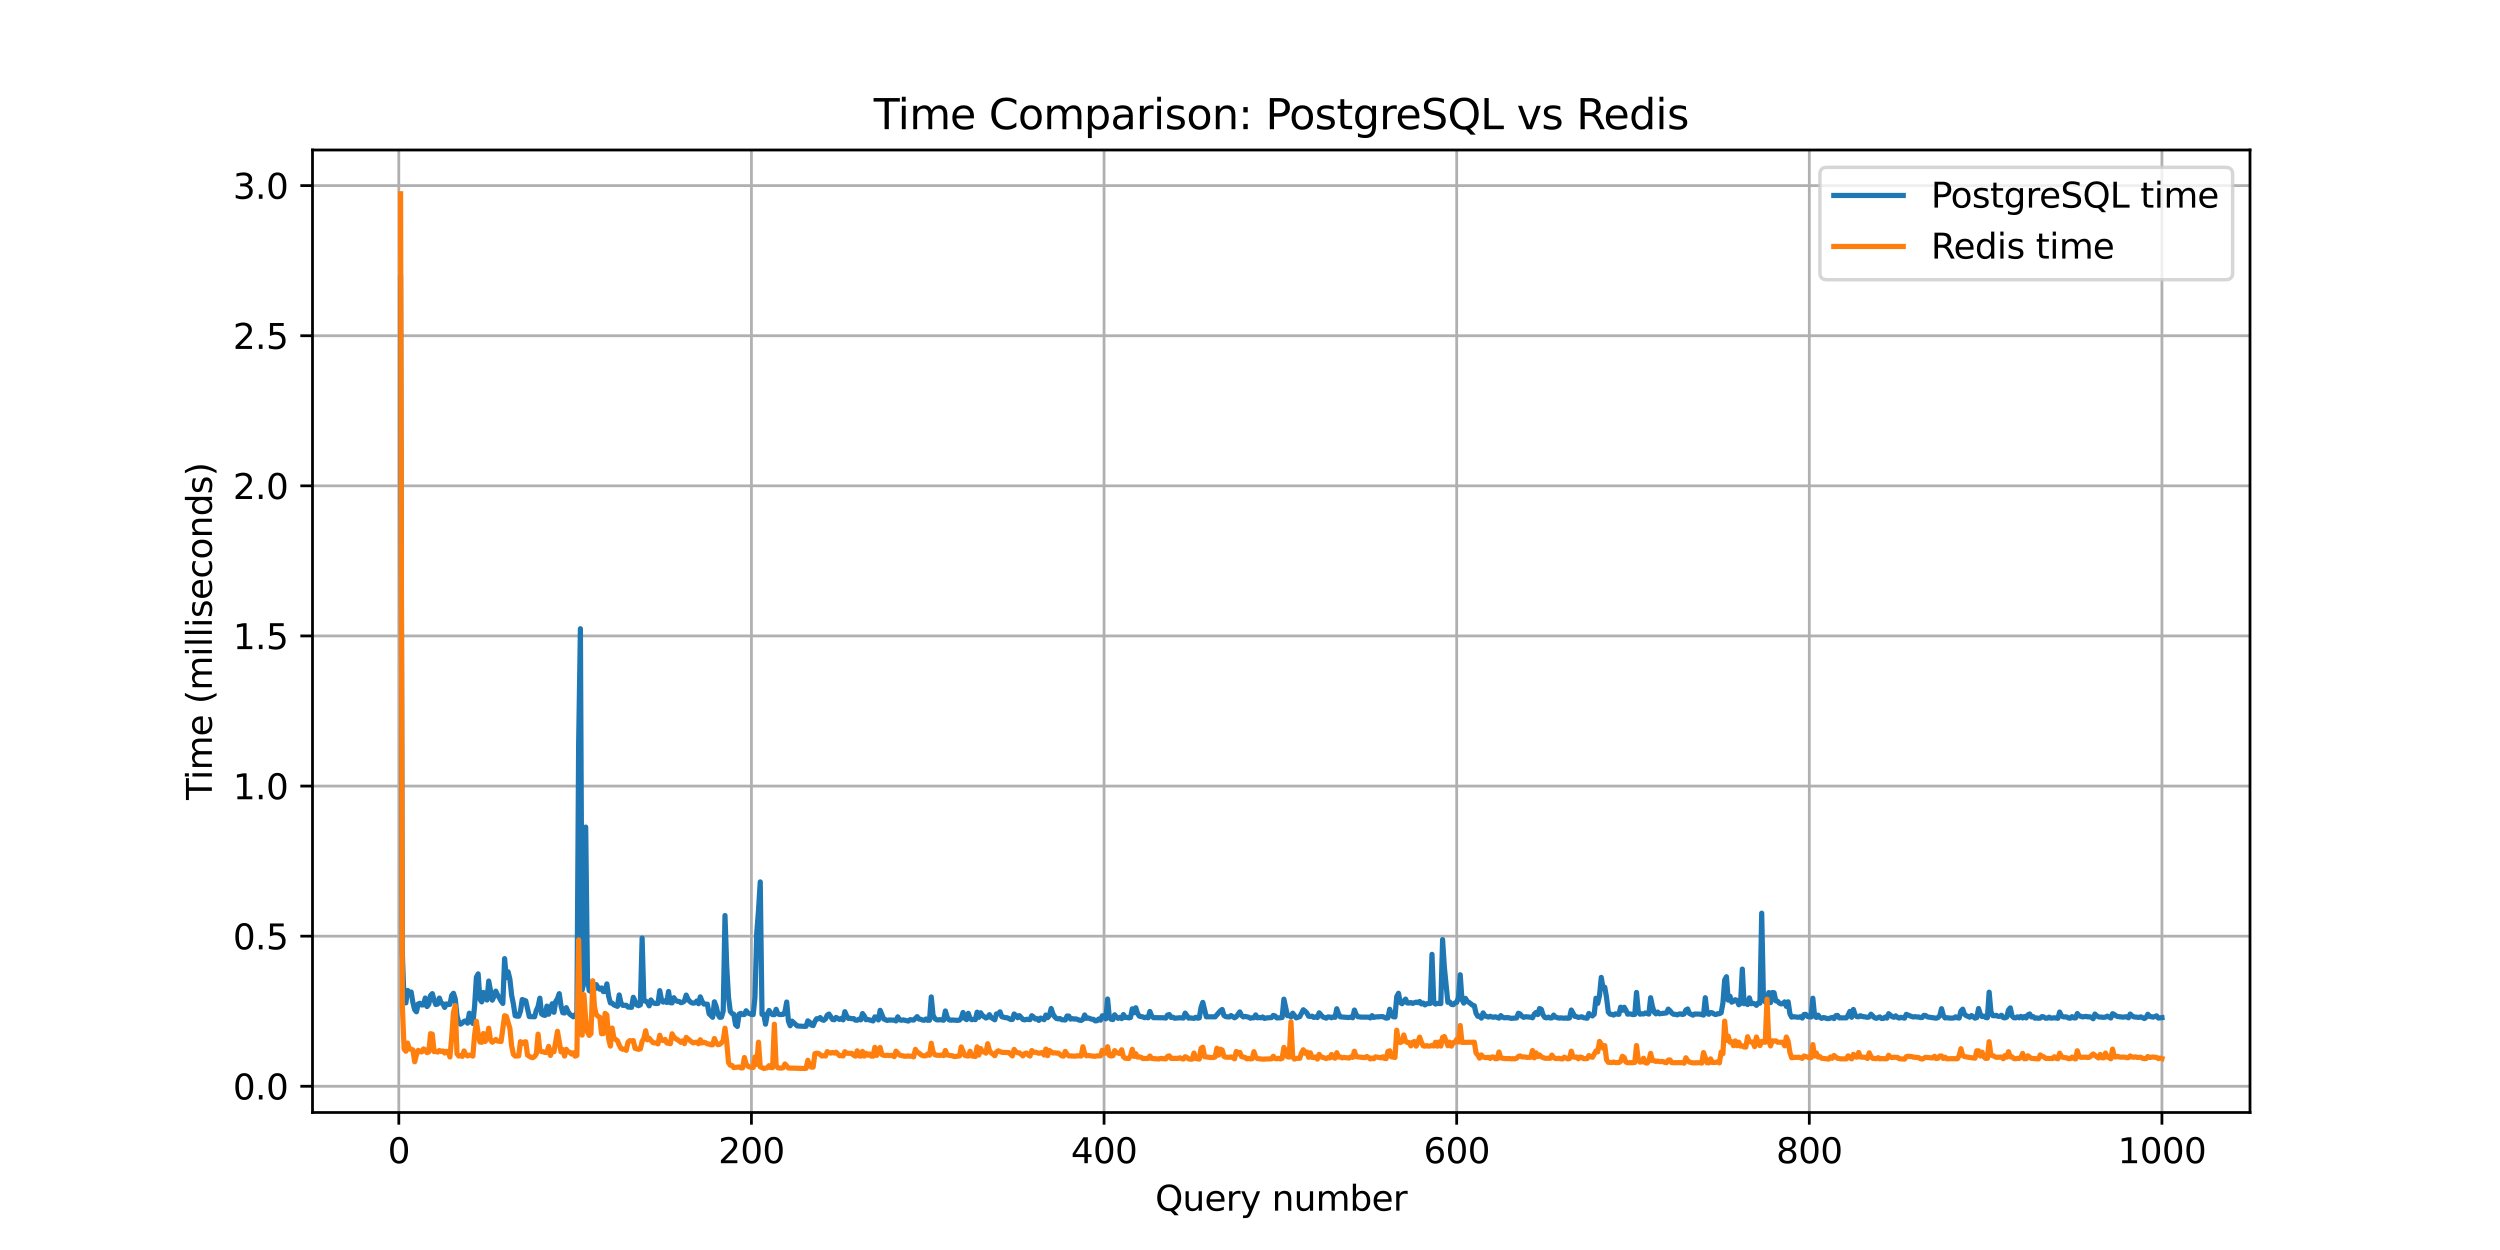 <?xml version="1.0" encoding="utf-8" standalone="no"?>
<!DOCTYPE svg PUBLIC "-//W3C//DTD SVG 1.1//EN"
  "http://www.w3.org/Graphics/SVG/1.1/DTD/svg11.dtd">
<svg xmlns:xlink="http://www.w3.org/1999/xlink" width="720pt" height="360pt" viewBox="0 0 720 360" xmlns="http://www.w3.org/2000/svg" version="1.1">
 <defs>
  <style type="text/css">*{stroke-linejoin: round; stroke-linecap: butt}</style>
 </defs>
 <g id="figure_1">
  <g id="patch_1">
   <path d="M 0 360 
L 720 360 
L 720 0 
L 0 0 
z
" style="fill: #ffffff"/>
  </g>
  <g id="axes_1">
   <g id="patch_2">
    <path d="M 90 320.4 
L 648 320.4 
L 648 43.2 
L 90 43.2 
z
" style="fill: #ffffff"/>
   </g>
   <g id="matplotlib.axis_1">
    <g id="xtick_1">
     <g id="line2d_1">
      <path d="M 114.856 320.4 
L 114.856 43.2 
" clip-path="url(#pc46a00518e)" style="fill: none; stroke: #b0b0b0; stroke-width: 0.8; stroke-linecap: square"/>
     </g>
     <g id="line2d_2">
      <defs>
       <path id="m0871beb2bf" d="M 0 0 
L 0 3.5 
" style="stroke: #000000; stroke-width: 0.8"/>
      </defs>
      <g>
       <use xlink:href="#m0871beb2bf" x="114.856" y="320.4" style="stroke: #000000; stroke-width: 0.8"/>
      </g>
     </g>
     <g id="text_1">
      <!-- 0 -->
      <g transform="translate(111.675 334.998) scale(0.1 -0.1)">
       <defs>
        <path id="DejaVuSans-30" d="M 2034 4250 
Q 1547 4250 1301 3770 
Q 1056 3291 1056 2328 
Q 1056 1369 1301 889 
Q 1547 409 2034 409 
Q 2525 409 2770 889 
Q 3016 1369 3016 2328 
Q 3016 3291 2770 3770 
Q 2525 4250 2034 4250 
z
M 2034 4750 
Q 2819 4750 3233 4129 
Q 3647 3509 3647 2328 
Q 3647 1150 3233 529 
Q 2819 -91 2034 -91 
Q 1250 -91 836 529 
Q 422 1150 422 2328 
Q 422 3509 836 4129 
Q 1250 4750 2034 4750 
z
" transform="scale(0.016)"/>
       </defs>
       <use xlink:href="#DejaVuSans-30"/>
      </g>
     </g>
    </g>
    <g id="xtick_2">
     <g id="line2d_3">
      <path d="M 216.412 320.4 
L 216.412 43.2 
" clip-path="url(#pc46a00518e)" style="fill: none; stroke: #b0b0b0; stroke-width: 0.8; stroke-linecap: square"/>
     </g>
     <g id="line2d_4">
      <g>
       <use xlink:href="#m0871beb2bf" x="216.412" y="320.4" style="stroke: #000000; stroke-width: 0.8"/>
      </g>
     </g>
     <g id="text_2">
      <!-- 200 -->
      <g transform="translate(206.868 334.998) scale(0.1 -0.1)">
       <defs>
        <path id="DejaVuSans-32" d="M 1228 531 
L 3431 531 
L 3431 0 
L 469 0 
L 469 531 
Q 828 903 1448 1529 
Q 2069 2156 2228 2338 
Q 2531 2678 2651 2914 
Q 2772 3150 2772 3378 
Q 2772 3750 2511 3984 
Q 2250 4219 1831 4219 
Q 1534 4219 1204 4116 
Q 875 4013 500 3803 
L 500 4441 
Q 881 4594 1212 4672 
Q 1544 4750 1819 4750 
Q 2544 4750 2975 4387 
Q 3406 4025 3406 3419 
Q 3406 3131 3298 2873 
Q 3191 2616 2906 2266 
Q 2828 2175 2409 1742 
Q 1991 1309 1228 531 
z
" transform="scale(0.016)"/>
       </defs>
       <use xlink:href="#DejaVuSans-32"/>
       <use xlink:href="#DejaVuSans-30" x="63.623"/>
       <use xlink:href="#DejaVuSans-30" x="127.246"/>
      </g>
     </g>
    </g>
    <g id="xtick_3">
     <g id="line2d_5">
      <path d="M 317.968 320.4 
L 317.968 43.2 
" clip-path="url(#pc46a00518e)" style="fill: none; stroke: #b0b0b0; stroke-width: 0.8; stroke-linecap: square"/>
     </g>
     <g id="line2d_6">
      <g>
       <use xlink:href="#m0871beb2bf" x="317.968" y="320.4" style="stroke: #000000; stroke-width: 0.8"/>
      </g>
     </g>
     <g id="text_3">
      <!-- 400 -->
      <g transform="translate(308.424 334.998) scale(0.1 -0.1)">
       <defs>
        <path id="DejaVuSans-34" d="M 2419 4116 
L 825 1625 
L 2419 1625 
L 2419 4116 
z
M 2253 4666 
L 3047 4666 
L 3047 1625 
L 3713 1625 
L 3713 1100 
L 3047 1100 
L 3047 0 
L 2419 0 
L 2419 1100 
L 313 1100 
L 313 1709 
L 2253 4666 
z
" transform="scale(0.016)"/>
       </defs>
       <use xlink:href="#DejaVuSans-34"/>
       <use xlink:href="#DejaVuSans-30" x="63.623"/>
       <use xlink:href="#DejaVuSans-30" x="127.246"/>
      </g>
     </g>
    </g>
    <g id="xtick_4">
     <g id="line2d_7">
      <path d="M 419.524 320.4 
L 419.524 43.2 
" clip-path="url(#pc46a00518e)" style="fill: none; stroke: #b0b0b0; stroke-width: 0.8; stroke-linecap: square"/>
     </g>
     <g id="line2d_8">
      <g>
       <use xlink:href="#m0871beb2bf" x="419.524" y="320.4" style="stroke: #000000; stroke-width: 0.8"/>
      </g>
     </g>
     <g id="text_4">
      <!-- 600 -->
      <g transform="translate(409.98 334.998) scale(0.1 -0.1)">
       <defs>
        <path id="DejaVuSans-36" d="M 2113 2584 
Q 1688 2584 1439 2293 
Q 1191 2003 1191 1497 
Q 1191 994 1439 701 
Q 1688 409 2113 409 
Q 2538 409 2786 701 
Q 3034 994 3034 1497 
Q 3034 2003 2786 2293 
Q 2538 2584 2113 2584 
z
M 3366 4563 
L 3366 3988 
Q 3128 4100 2886 4159 
Q 2644 4219 2406 4219 
Q 1781 4219 1451 3797 
Q 1122 3375 1075 2522 
Q 1259 2794 1537 2939 
Q 1816 3084 2150 3084 
Q 2853 3084 3261 2657 
Q 3669 2231 3669 1497 
Q 3669 778 3244 343 
Q 2819 -91 2113 -91 
Q 1303 -91 875 529 
Q 447 1150 447 2328 
Q 447 3434 972 4092 
Q 1497 4750 2381 4750 
Q 2619 4750 2861 4703 
Q 3103 4656 3366 4563 
z
" transform="scale(0.016)"/>
       </defs>
       <use xlink:href="#DejaVuSans-36"/>
       <use xlink:href="#DejaVuSans-30" x="63.623"/>
       <use xlink:href="#DejaVuSans-30" x="127.246"/>
      </g>
     </g>
    </g>
    <g id="xtick_5">
     <g id="line2d_9">
      <path d="M 521.08 320.4 
L 521.08 43.2 
" clip-path="url(#pc46a00518e)" style="fill: none; stroke: #b0b0b0; stroke-width: 0.8; stroke-linecap: square"/>
     </g>
     <g id="line2d_10">
      <g>
       <use xlink:href="#m0871beb2bf" x="521.08" y="320.4" style="stroke: #000000; stroke-width: 0.8"/>
      </g>
     </g>
     <g id="text_5">
      <!-- 800 -->
      <g transform="translate(511.537 334.998) scale(0.1 -0.1)">
       <defs>
        <path id="DejaVuSans-38" d="M 2034 2216 
Q 1584 2216 1326 1975 
Q 1069 1734 1069 1313 
Q 1069 891 1326 650 
Q 1584 409 2034 409 
Q 2484 409 2743 651 
Q 3003 894 3003 1313 
Q 3003 1734 2745 1975 
Q 2488 2216 2034 2216 
z
M 1403 2484 
Q 997 2584 770 2862 
Q 544 3141 544 3541 
Q 544 4100 942 4425 
Q 1341 4750 2034 4750 
Q 2731 4750 3128 4425 
Q 3525 4100 3525 3541 
Q 3525 3141 3298 2862 
Q 3072 2584 2669 2484 
Q 3125 2378 3379 2068 
Q 3634 1759 3634 1313 
Q 3634 634 3220 271 
Q 2806 -91 2034 -91 
Q 1263 -91 848 271 
Q 434 634 434 1313 
Q 434 1759 690 2068 
Q 947 2378 1403 2484 
z
M 1172 3481 
Q 1172 3119 1398 2916 
Q 1625 2713 2034 2713 
Q 2441 2713 2670 2916 
Q 2900 3119 2900 3481 
Q 2900 3844 2670 4047 
Q 2441 4250 2034 4250 
Q 1625 4250 1398 4047 
Q 1172 3844 1172 3481 
z
" transform="scale(0.016)"/>
       </defs>
       <use xlink:href="#DejaVuSans-38"/>
       <use xlink:href="#DejaVuSans-30" x="63.623"/>
       <use xlink:href="#DejaVuSans-30" x="127.246"/>
      </g>
     </g>
    </g>
    <g id="xtick_6">
     <g id="line2d_11">
      <path d="M 622.636 320.4 
L 622.636 43.2 
" clip-path="url(#pc46a00518e)" style="fill: none; stroke: #b0b0b0; stroke-width: 0.8; stroke-linecap: square"/>
     </g>
     <g id="line2d_12">
      <g>
       <use xlink:href="#m0871beb2bf" x="622.636" y="320.4" style="stroke: #000000; stroke-width: 0.8"/>
      </g>
     </g>
     <g id="text_6">
      <!-- 1000 -->
      <g transform="translate(609.911 334.998) scale(0.1 -0.1)">
       <defs>
        <path id="DejaVuSans-31" d="M 794 531 
L 1825 531 
L 1825 4091 
L 703 3866 
L 703 4441 
L 1819 4666 
L 2450 4666 
L 2450 531 
L 3481 531 
L 3481 0 
L 794 0 
L 794 531 
z
" transform="scale(0.016)"/>
       </defs>
       <use xlink:href="#DejaVuSans-31"/>
       <use xlink:href="#DejaVuSans-30" x="63.623"/>
       <use xlink:href="#DejaVuSans-30" x="127.246"/>
       <use xlink:href="#DejaVuSans-30" x="190.869"/>
      </g>
     </g>
    </g>
    <g id="text_7">
     <!-- Query number -->
     <g transform="translate(332.701 348.677) scale(0.1 -0.1)">
      <defs>
       <path id="DejaVuSans-51" d="M 2522 4238 
Q 1834 4238 1429 3725 
Q 1025 3213 1025 2328 
Q 1025 1447 1429 934 
Q 1834 422 2522 422 
Q 3209 422 3611 934 
Q 4013 1447 4013 2328 
Q 4013 3213 3611 3725 
Q 3209 4238 2522 4238 
z
M 3406 84 
L 4238 -825 
L 3475 -825 
L 2784 -78 
Q 2681 -84 2626 -87 
Q 2572 -91 2522 -91 
Q 1538 -91 948 567 
Q 359 1225 359 2328 
Q 359 3434 948 4092 
Q 1538 4750 2522 4750 
Q 3503 4750 4090 4092 
Q 4678 3434 4678 2328 
Q 4678 1516 4351 937 
Q 4025 359 3406 84 
z
" transform="scale(0.016)"/>
       <path id="DejaVuSans-75" d="M 544 1381 
L 544 3500 
L 1119 3500 
L 1119 1403 
Q 1119 906 1312 657 
Q 1506 409 1894 409 
Q 2359 409 2629 706 
Q 2900 1003 2900 1516 
L 2900 3500 
L 3475 3500 
L 3475 0 
L 2900 0 
L 2900 538 
Q 2691 219 2414 64 
Q 2138 -91 1772 -91 
Q 1169 -91 856 284 
Q 544 659 544 1381 
z
M 1991 3584 
L 1991 3584 
z
" transform="scale(0.016)"/>
       <path id="DejaVuSans-65" d="M 3597 1894 
L 3597 1613 
L 953 1613 
Q 991 1019 1311 708 
Q 1631 397 2203 397 
Q 2534 397 2845 478 
Q 3156 559 3463 722 
L 3463 178 
Q 3153 47 2828 -22 
Q 2503 -91 2169 -91 
Q 1331 -91 842 396 
Q 353 884 353 1716 
Q 353 2575 817 3079 
Q 1281 3584 2069 3584 
Q 2775 3584 3186 3129 
Q 3597 2675 3597 1894 
z
M 3022 2063 
Q 3016 2534 2758 2815 
Q 2500 3097 2075 3097 
Q 1594 3097 1305 2825 
Q 1016 2553 972 2059 
L 3022 2063 
z
" transform="scale(0.016)"/>
       <path id="DejaVuSans-72" d="M 2631 2963 
Q 2534 3019 2420 3045 
Q 2306 3072 2169 3072 
Q 1681 3072 1420 2755 
Q 1159 2438 1159 1844 
L 1159 0 
L 581 0 
L 581 3500 
L 1159 3500 
L 1159 2956 
Q 1341 3275 1631 3429 
Q 1922 3584 2338 3584 
Q 2397 3584 2469 3576 
Q 2541 3569 2628 3553 
L 2631 2963 
z
" transform="scale(0.016)"/>
       <path id="DejaVuSans-79" d="M 2059 -325 
Q 1816 -950 1584 -1140 
Q 1353 -1331 966 -1331 
L 506 -1331 
L 506 -850 
L 844 -850 
Q 1081 -850 1212 -737 
Q 1344 -625 1503 -206 
L 1606 56 
L 191 3500 
L 800 3500 
L 1894 763 
L 2988 3500 
L 3597 3500 
L 2059 -325 
z
" transform="scale(0.016)"/>
       <path id="DejaVuSans-20" transform="scale(0.016)"/>
       <path id="DejaVuSans-6e" d="M 3513 2113 
L 3513 0 
L 2938 0 
L 2938 2094 
Q 2938 2591 2744 2837 
Q 2550 3084 2163 3084 
Q 1697 3084 1428 2787 
Q 1159 2491 1159 1978 
L 1159 0 
L 581 0 
L 581 3500 
L 1159 3500 
L 1159 2956 
Q 1366 3272 1645 3428 
Q 1925 3584 2291 3584 
Q 2894 3584 3203 3211 
Q 3513 2838 3513 2113 
z
" transform="scale(0.016)"/>
       <path id="DejaVuSans-6d" d="M 3328 2828 
Q 3544 3216 3844 3400 
Q 4144 3584 4550 3584 
Q 5097 3584 5394 3201 
Q 5691 2819 5691 2113 
L 5691 0 
L 5113 0 
L 5113 2094 
Q 5113 2597 4934 2840 
Q 4756 3084 4391 3084 
Q 3944 3084 3684 2787 
Q 3425 2491 3425 1978 
L 3425 0 
L 2847 0 
L 2847 2094 
Q 2847 2600 2669 2842 
Q 2491 3084 2119 3084 
Q 1678 3084 1418 2786 
Q 1159 2488 1159 1978 
L 1159 0 
L 581 0 
L 581 3500 
L 1159 3500 
L 1159 2956 
Q 1356 3278 1631 3431 
Q 1906 3584 2284 3584 
Q 2666 3584 2933 3390 
Q 3200 3197 3328 2828 
z
" transform="scale(0.016)"/>
       <path id="DejaVuSans-62" d="M 3116 1747 
Q 3116 2381 2855 2742 
Q 2594 3103 2138 3103 
Q 1681 3103 1420 2742 
Q 1159 2381 1159 1747 
Q 1159 1113 1420 752 
Q 1681 391 2138 391 
Q 2594 391 2855 752 
Q 3116 1113 3116 1747 
z
M 1159 2969 
Q 1341 3281 1617 3432 
Q 1894 3584 2278 3584 
Q 2916 3584 3314 3078 
Q 3713 2572 3713 1747 
Q 3713 922 3314 415 
Q 2916 -91 2278 -91 
Q 1894 -91 1617 61 
Q 1341 213 1159 525 
L 1159 0 
L 581 0 
L 581 4863 
L 1159 4863 
L 1159 2969 
z
" transform="scale(0.016)"/>
      </defs>
      <use xlink:href="#DejaVuSans-51"/>
      <use xlink:href="#DejaVuSans-75" x="78.711"/>
      <use xlink:href="#DejaVuSans-65" x="142.09"/>
      <use xlink:href="#DejaVuSans-72" x="203.613"/>
      <use xlink:href="#DejaVuSans-79" x="244.727"/>
      <use xlink:href="#DejaVuSans-20" x="303.906"/>
      <use xlink:href="#DejaVuSans-6e" x="335.693"/>
      <use xlink:href="#DejaVuSans-75" x="399.072"/>
      <use xlink:href="#DejaVuSans-6d" x="462.451"/>
      <use xlink:href="#DejaVuSans-62" x="559.863"/>
      <use xlink:href="#DejaVuSans-65" x="623.34"/>
      <use xlink:href="#DejaVuSans-72" x="684.863"/>
     </g>
    </g>
   </g>
   <g id="matplotlib.axis_2">
    <g id="ytick_1">
     <g id="line2d_13">
      <path d="M 90 312.851 
L 648 312.851 
" clip-path="url(#pc46a00518e)" style="fill: none; stroke: #b0b0b0; stroke-width: 0.8; stroke-linecap: square"/>
     </g>
     <g id="line2d_14">
      <defs>
       <path id="mb0c266a982" d="M 0 0 
L -3.5 0 
" style="stroke: #000000; stroke-width: 0.8"/>
      </defs>
      <g>
       <use xlink:href="#mb0c266a982" x="90" y="312.851" style="stroke: #000000; stroke-width: 0.8"/>
      </g>
     </g>
     <g id="text_8">
      <!-- 0.0 -->
      <g transform="translate(67.097 316.65) scale(0.1 -0.1)">
       <defs>
        <path id="DejaVuSans-2e" d="M 684 794 
L 1344 794 
L 1344 0 
L 684 0 
L 684 794 
z
" transform="scale(0.016)"/>
       </defs>
       <use xlink:href="#DejaVuSans-30"/>
       <use xlink:href="#DejaVuSans-2e" x="63.623"/>
       <use xlink:href="#DejaVuSans-30" x="95.41"/>
      </g>
     </g>
    </g>
    <g id="ytick_2">
     <g id="line2d_15">
      <path d="M 90 269.618 
L 648 269.618 
" clip-path="url(#pc46a00518e)" style="fill: none; stroke: #b0b0b0; stroke-width: 0.8; stroke-linecap: square"/>
     </g>
     <g id="line2d_16">
      <g>
       <use xlink:href="#mb0c266a982" x="90" y="269.618" style="stroke: #000000; stroke-width: 0.8"/>
      </g>
     </g>
     <g id="text_9">
      <!-- 0.5 -->
      <g transform="translate(67.097 273.417) scale(0.1 -0.1)">
       <defs>
        <path id="DejaVuSans-35" d="M 691 4666 
L 3169 4666 
L 3169 4134 
L 1269 4134 
L 1269 2991 
Q 1406 3038 1543 3061 
Q 1681 3084 1819 3084 
Q 2600 3084 3056 2656 
Q 3513 2228 3513 1497 
Q 3513 744 3044 326 
Q 2575 -91 1722 -91 
Q 1428 -91 1123 -41 
Q 819 9 494 109 
L 494 744 
Q 775 591 1075 516 
Q 1375 441 1709 441 
Q 2250 441 2565 725 
Q 2881 1009 2881 1497 
Q 2881 1984 2565 2268 
Q 2250 2553 1709 2553 
Q 1456 2553 1204 2497 
Q 953 2441 691 2322 
L 691 4666 
z
" transform="scale(0.016)"/>
       </defs>
       <use xlink:href="#DejaVuSans-30"/>
       <use xlink:href="#DejaVuSans-2e" x="63.623"/>
       <use xlink:href="#DejaVuSans-35" x="95.41"/>
      </g>
     </g>
    </g>
    <g id="ytick_3">
     <g id="line2d_17">
      <path d="M 90 226.384 
L 648 226.384 
" clip-path="url(#pc46a00518e)" style="fill: none; stroke: #b0b0b0; stroke-width: 0.8; stroke-linecap: square"/>
     </g>
     <g id="line2d_18">
      <g>
       <use xlink:href="#mb0c266a982" x="90" y="226.384" style="stroke: #000000; stroke-width: 0.8"/>
      </g>
     </g>
     <g id="text_10">
      <!-- 1.0 -->
      <g transform="translate(67.097 230.184) scale(0.1 -0.1)">
       <use xlink:href="#DejaVuSans-31"/>
       <use xlink:href="#DejaVuSans-2e" x="63.623"/>
       <use xlink:href="#DejaVuSans-30" x="95.41"/>
      </g>
     </g>
    </g>
    <g id="ytick_4">
     <g id="line2d_19">
      <path d="M 90 183.151 
L 648 183.151 
" clip-path="url(#pc46a00518e)" style="fill: none; stroke: #b0b0b0; stroke-width: 0.8; stroke-linecap: square"/>
     </g>
     <g id="line2d_20">
      <g>
       <use xlink:href="#mb0c266a982" x="90" y="183.151" style="stroke: #000000; stroke-width: 0.8"/>
      </g>
     </g>
     <g id="text_11">
      <!-- 1.5 -->
      <g transform="translate(67.097 186.95) scale(0.1 -0.1)">
       <use xlink:href="#DejaVuSans-31"/>
       <use xlink:href="#DejaVuSans-2e" x="63.623"/>
       <use xlink:href="#DejaVuSans-35" x="95.41"/>
      </g>
     </g>
    </g>
    <g id="ytick_5">
     <g id="line2d_21">
      <path d="M 90 139.918 
L 648 139.918 
" clip-path="url(#pc46a00518e)" style="fill: none; stroke: #b0b0b0; stroke-width: 0.8; stroke-linecap: square"/>
     </g>
     <g id="line2d_22">
      <g>
       <use xlink:href="#mb0c266a982" x="90" y="139.918" style="stroke: #000000; stroke-width: 0.8"/>
      </g>
     </g>
     <g id="text_12">
      <!-- 2.0 -->
      <g transform="translate(67.097 143.717) scale(0.1 -0.1)">
       <use xlink:href="#DejaVuSans-32"/>
       <use xlink:href="#DejaVuSans-2e" x="63.623"/>
       <use xlink:href="#DejaVuSans-30" x="95.41"/>
      </g>
     </g>
    </g>
    <g id="ytick_6">
     <g id="line2d_23">
      <path d="M 90 96.685 
L 648 96.685 
" clip-path="url(#pc46a00518e)" style="fill: none; stroke: #b0b0b0; stroke-width: 0.8; stroke-linecap: square"/>
     </g>
     <g id="line2d_24">
      <g>
       <use xlink:href="#mb0c266a982" x="90" y="96.685" style="stroke: #000000; stroke-width: 0.8"/>
      </g>
     </g>
     <g id="text_13">
      <!-- 2.5 -->
      <g transform="translate(67.097 100.484) scale(0.1 -0.1)">
       <use xlink:href="#DejaVuSans-32"/>
       <use xlink:href="#DejaVuSans-2e" x="63.623"/>
       <use xlink:href="#DejaVuSans-35" x="95.41"/>
      </g>
     </g>
    </g>
    <g id="ytick_7">
     <g id="line2d_25">
      <path d="M 90 53.452 
L 648 53.452 
" clip-path="url(#pc46a00518e)" style="fill: none; stroke: #b0b0b0; stroke-width: 0.8; stroke-linecap: square"/>
     </g>
     <g id="line2d_26">
      <g>
       <use xlink:href="#mb0c266a982" x="90" y="53.452" style="stroke: #000000; stroke-width: 0.8"/>
      </g>
     </g>
     <g id="text_14">
      <!-- 3.0 -->
      <g transform="translate(67.097 57.251) scale(0.1 -0.1)">
       <defs>
        <path id="DejaVuSans-33" d="M 2597 2516 
Q 3050 2419 3304 2112 
Q 3559 1806 3559 1356 
Q 3559 666 3084 287 
Q 2609 -91 1734 -91 
Q 1441 -91 1130 -33 
Q 819 25 488 141 
L 488 750 
Q 750 597 1062 519 
Q 1375 441 1716 441 
Q 2309 441 2620 675 
Q 2931 909 2931 1356 
Q 2931 1769 2642 2001 
Q 2353 2234 1838 2234 
L 1294 2234 
L 1294 2753 
L 1863 2753 
Q 2328 2753 2575 2939 
Q 2822 3125 2822 3475 
Q 2822 3834 2567 4026 
Q 2313 4219 1838 4219 
Q 1578 4219 1281 4162 
Q 984 4106 628 3988 
L 628 4550 
Q 988 4650 1302 4700 
Q 1616 4750 1894 4750 
Q 2613 4750 3031 4423 
Q 3450 4097 3450 3541 
Q 3450 3153 3228 2886 
Q 3006 2619 2597 2516 
z
" transform="scale(0.016)"/>
       </defs>
       <use xlink:href="#DejaVuSans-33"/>
       <use xlink:href="#DejaVuSans-2e" x="63.623"/>
       <use xlink:href="#DejaVuSans-30" x="95.41"/>
      </g>
     </g>
    </g>
    <g id="text_15">
     <!-- Time (milliseconds) -->
     <g transform="translate(61.017 230.388) rotate(-90) scale(0.1 -0.1)">
      <defs>
       <path id="DejaVuSans-54" d="M -19 4666 
L 3928 4666 
L 3928 4134 
L 2272 4134 
L 2272 0 
L 1638 0 
L 1638 4134 
L -19 4134 
L -19 4666 
z
" transform="scale(0.016)"/>
       <path id="DejaVuSans-69" d="M 603 3500 
L 1178 3500 
L 1178 0 
L 603 0 
L 603 3500 
z
M 603 4863 
L 1178 4863 
L 1178 4134 
L 603 4134 
L 603 4863 
z
" transform="scale(0.016)"/>
       <path id="DejaVuSans-28" d="M 1984 4856 
Q 1566 4138 1362 3434 
Q 1159 2731 1159 2009 
Q 1159 1288 1364 580 
Q 1569 -128 1984 -844 
L 1484 -844 
Q 1016 -109 783 600 
Q 550 1309 550 2009 
Q 550 2706 781 3412 
Q 1013 4119 1484 4856 
L 1984 4856 
z
" transform="scale(0.016)"/>
       <path id="DejaVuSans-6c" d="M 603 4863 
L 1178 4863 
L 1178 0 
L 603 0 
L 603 4863 
z
" transform="scale(0.016)"/>
       <path id="DejaVuSans-73" d="M 2834 3397 
L 2834 2853 
Q 2591 2978 2328 3040 
Q 2066 3103 1784 3103 
Q 1356 3103 1142 2972 
Q 928 2841 928 2578 
Q 928 2378 1081 2264 
Q 1234 2150 1697 2047 
L 1894 2003 
Q 2506 1872 2764 1633 
Q 3022 1394 3022 966 
Q 3022 478 2636 193 
Q 2250 -91 1575 -91 
Q 1294 -91 989 -36 
Q 684 19 347 128 
L 347 722 
Q 666 556 975 473 
Q 1284 391 1588 391 
Q 1994 391 2212 530 
Q 2431 669 2431 922 
Q 2431 1156 2273 1281 
Q 2116 1406 1581 1522 
L 1381 1569 
Q 847 1681 609 1914 
Q 372 2147 372 2553 
Q 372 3047 722 3315 
Q 1072 3584 1716 3584 
Q 2034 3584 2315 3537 
Q 2597 3491 2834 3397 
z
" transform="scale(0.016)"/>
       <path id="DejaVuSans-63" d="M 3122 3366 
L 3122 2828 
Q 2878 2963 2633 3030 
Q 2388 3097 2138 3097 
Q 1578 3097 1268 2742 
Q 959 2388 959 1747 
Q 959 1106 1268 751 
Q 1578 397 2138 397 
Q 2388 397 2633 464 
Q 2878 531 3122 666 
L 3122 134 
Q 2881 22 2623 -34 
Q 2366 -91 2075 -91 
Q 1284 -91 818 406 
Q 353 903 353 1747 
Q 353 2603 823 3093 
Q 1294 3584 2113 3584 
Q 2378 3584 2631 3529 
Q 2884 3475 3122 3366 
z
" transform="scale(0.016)"/>
       <path id="DejaVuSans-6f" d="M 1959 3097 
Q 1497 3097 1228 2736 
Q 959 2375 959 1747 
Q 959 1119 1226 758 
Q 1494 397 1959 397 
Q 2419 397 2687 759 
Q 2956 1122 2956 1747 
Q 2956 2369 2687 2733 
Q 2419 3097 1959 3097 
z
M 1959 3584 
Q 2709 3584 3137 3096 
Q 3566 2609 3566 1747 
Q 3566 888 3137 398 
Q 2709 -91 1959 -91 
Q 1206 -91 779 398 
Q 353 888 353 1747 
Q 353 2609 779 3096 
Q 1206 3584 1959 3584 
z
" transform="scale(0.016)"/>
       <path id="DejaVuSans-64" d="M 2906 2969 
L 2906 4863 
L 3481 4863 
L 3481 0 
L 2906 0 
L 2906 525 
Q 2725 213 2448 61 
Q 2172 -91 1784 -91 
Q 1150 -91 751 415 
Q 353 922 353 1747 
Q 353 2572 751 3078 
Q 1150 3584 1784 3584 
Q 2172 3584 2448 3432 
Q 2725 3281 2906 2969 
z
M 947 1747 
Q 947 1113 1208 752 
Q 1469 391 1925 391 
Q 2381 391 2643 752 
Q 2906 1113 2906 1747 
Q 2906 2381 2643 2742 
Q 2381 3103 1925 3103 
Q 1469 3103 1208 2742 
Q 947 2381 947 1747 
z
" transform="scale(0.016)"/>
       <path id="DejaVuSans-29" d="M 513 4856 
L 1013 4856 
Q 1481 4119 1714 3412 
Q 1947 2706 1947 2009 
Q 1947 1309 1714 600 
Q 1481 -109 1013 -844 
L 513 -844 
Q 928 -128 1133 580 
Q 1338 1288 1338 2009 
Q 1338 2731 1133 3434 
Q 928 4138 513 4856 
z
" transform="scale(0.016)"/>
      </defs>
      <use xlink:href="#DejaVuSans-54"/>
      <use xlink:href="#DejaVuSans-69" x="57.959"/>
      <use xlink:href="#DejaVuSans-6d" x="85.742"/>
      <use xlink:href="#DejaVuSans-65" x="183.154"/>
      <use xlink:href="#DejaVuSans-20" x="244.678"/>
      <use xlink:href="#DejaVuSans-28" x="276.465"/>
      <use xlink:href="#DejaVuSans-6d" x="315.479"/>
      <use xlink:href="#DejaVuSans-69" x="412.891"/>
      <use xlink:href="#DejaVuSans-6c" x="440.674"/>
      <use xlink:href="#DejaVuSans-6c" x="468.457"/>
      <use xlink:href="#DejaVuSans-69" x="496.24"/>
      <use xlink:href="#DejaVuSans-73" x="524.023"/>
      <use xlink:href="#DejaVuSans-65" x="576.123"/>
      <use xlink:href="#DejaVuSans-63" x="637.646"/>
      <use xlink:href="#DejaVuSans-6f" x="692.627"/>
      <use xlink:href="#DejaVuSans-6e" x="753.809"/>
      <use xlink:href="#DejaVuSans-64" x="817.188"/>
      <use xlink:href="#DejaVuSans-73" x="880.664"/>
      <use xlink:href="#DejaVuSans-29" x="932.764"/>
     </g>
    </g>
   </g>
   <g id="line2d_27">
    <path d="M 115.364 80.002 
L 115.871 274.589 
L 116.379 288.319 
L 116.887 288.834 
L 117.395 285.247 
L 117.903 285.907 
L 118.41 285.701 
L 118.918 288.731 
L 119.426 290.813 
L 119.934 291.39 
L 120.441 289.143 
L 120.949 288.937 
L 121.457 289.432 
L 121.965 289.391 
L 122.473 287.432 
L 122.98 289.885 
L 123.488 289.246 
L 123.996 286.711 
L 124.504 286.175 
L 125.011 288.009 
L 125.519 289.308 
L 126.027 289.164 
L 126.535 287.453 
L 127.043 288.813 
L 127.55 289.081 
L 128.058 290.133 
L 128.566 289.123 
L 129.074 289.308 
L 129.581 289.246 
L 130.089 286.669 
L 130.597 286.072 
L 131.105 287.659 
L 131.613 292.483 
L 132.12 294.483 
L 132.628 294.957 
L 133.136 294.627 
L 133.644 294.132 
L 134.152 294.008 
L 134.659 294.668 
L 135.167 291.803 
L 135.675 293.967 
L 136.183 294.751 
L 136.69 289.679 
L 137.198 281.454 
L 137.706 280.485 
L 138.214 287.741 
L 138.722 288.545 
L 139.229 285.824 
L 139.737 287.577 
L 140.245 288.009 
L 140.753 282.546 
L 141.768 288.051 
L 142.276 286.958 
L 142.784 285.453 
L 143.292 286.566 
L 143.799 287.309 
L 144.307 288.298 
L 144.815 288.978 
L 145.323 276.094 
L 145.83 281.557 
L 146.338 279.887 
L 146.846 282.031 
L 147.354 286.649 
L 147.862 289.205 
L 148.369 292.524 
L 148.877 292.668 
L 149.385 292.668 
L 149.893 291.246 
L 150.4 287.865 
L 151.416 288.257 
L 152.432 292.772 
L 153.955 292.833 
L 154.463 290.999 
L 154.971 289.885 
L 155.478 287.473 
L 155.986 292.029 
L 156.494 292.339 
L 157.002 292.421 
L 157.509 289.762 
L 158.017 292.091 
L 158.525 290.38 
L 159.033 289.081 
L 159.541 291.535 
L 160.048 288.442 
L 160.556 287.618 
L 161.064 286.175 
L 161.572 289.679 
L 162.079 291.658 
L 162.587 291.741 
L 163.095 290.215 
L 163.603 291.39 
L 164.111 292.091 
L 165.126 292.833 
L 165.634 292.256 
L 166.142 293.019 
L 166.649 214.166 
L 167.157 181.078 
L 167.665 285.144 
L 168.173 282.876 
L 168.681 238.203 
L 169.188 281.577 
L 169.696 285.288 
L 170.204 285.556 
L 171.219 284.917 
L 171.727 283.577 
L 172.235 284.443 
L 172.743 284.876 
L 173.251 284.525 
L 173.758 285.577 
L 174.266 285.536 
L 174.774 283.371 
L 175.282 286.876 
L 175.79 288.834 
L 176.297 288.896 
L 176.805 289.411 
L 177.821 289.824 
L 178.328 286.546 
L 178.836 288.813 
L 179.344 289.535 
L 180.36 289.514 
L 180.867 290.03 
L 181.883 290.112 
L 182.391 287.226 
L 183.406 289.432 
L 183.914 289.638 
L 184.422 289.391 
L 184.93 270.177 
L 185.437 288.257 
L 185.945 288.277 
L 186.453 288.71 
L 186.961 289.679 
L 187.468 287.989 
L 187.976 288.731 
L 188.484 288.958 
L 188.992 289.02 
L 189.5 288.958 
L 190.007 285.309 
L 190.515 287.968 
L 191.023 288.607 
L 191.531 288.216 
L 192.038 288.71 
L 192.546 285.556 
L 193.054 288.772 
L 193.562 288.834 
L 194.07 287.35 
L 194.577 288.092 
L 195.085 288.38 
L 195.593 288.422 
L 196.101 288.772 
L 196.609 288.648 
L 197.116 288.277 
L 197.624 286.587 
L 198.132 287.762 
L 198.64 288.38 
L 199.147 288.772 
L 199.655 288.916 
L 200.163 288.793 
L 200.671 288.298 
L 201.179 289.061 
L 201.686 287.102 
L 202.194 288.38 
L 202.702 289.164 
L 203.717 289.205 
L 204.225 291.968 
L 205.241 292.978 
L 205.749 288.525 
L 206.256 289.865 
L 206.764 292.091 
L 207.272 292.978 
L 207.78 292.936 
L 208.287 291.164 
L 208.795 263.684 
L 209.303 278.506 
L 209.811 287.267 
L 210.319 291.267 
L 210.826 291.885 
L 211.334 292.112 
L 211.842 295.142 
L 212.35 295.616 
L 212.857 292.071 
L 213.365 291.844 
L 213.873 292.194 
L 214.381 292.174 
L 214.889 291.102 
L 215.396 291.741 
L 216.412 292.153 
L 216.92 292.194 
L 217.428 287.267 
L 217.935 268.837 
L 218.443 262.302 
L 218.951 253.994 
L 219.459 292.132 
L 219.966 292.091 
L 220.474 294.957 
L 220.982 292.132 
L 221.49 291.019 
L 221.998 291.823 
L 222.505 292.215 
L 223.013 292.215 
L 223.521 290.689 
L 224.029 291.968 
L 224.536 292.194 
L 225.552 292.132 
L 226.06 291.411 
L 226.568 288.587 
L 227.075 294.112 
L 227.583 295.41 
L 228.091 294.091 
L 229.614 295.472 
L 231.645 295.596 
L 232.153 295.555 
L 232.661 294.008 
L 233.169 294.38 
L 233.676 295.225 
L 234.184 295.369 
L 234.692 294.173 
L 235.2 293.39 
L 235.708 293.431 
L 236.215 293.06 
L 236.723 293.679 
L 237.231 293.844 
L 237.739 293.431 
L 238.247 292.359 
L 238.754 292.05 
L 239.77 293.617 
L 240.278 293.679 
L 240.785 293.019 
L 241.801 293.596 
L 242.309 293.308 
L 242.817 293.72 
L 243.324 291.37 
L 243.832 292.586 
L 244.34 293.308 
L 244.848 293.266 
L 245.355 293.411 
L 245.863 293.349 
L 246.371 293.802 
L 246.879 293.823 
L 247.387 293.534 
L 247.894 293.72 
L 248.402 291.906 
L 248.91 292.607 
L 249.418 293.679 
L 249.925 293.596 
L 251.449 294.029 
L 251.957 292.875 
L 252.464 292.978 
L 252.972 293.74 
L 253.48 290.978 
L 254.495 293.452 
L 255.511 293.885 
L 256.019 293.761 
L 257.542 293.802 
L 258.05 294.029 
L 258.558 292.854 
L 259.066 293.679 
L 259.573 293.844 
L 260.081 293.72 
L 261.604 294.07 
L 262.112 293.658 
L 263.128 293.782 
L 264.143 292.792 
L 264.651 293.472 
L 265.159 293.555 
L 265.667 293.761 
L 266.174 293.844 
L 266.682 293.472 
L 267.19 293.844 
L 267.698 293.823 
L 268.206 287.123 
L 268.713 292.359 
L 269.221 293.328 
L 269.729 293.699 
L 270.237 293.74 
L 270.744 293.658 
L 271.76 293.823 
L 272.268 291.164 
L 272.776 292.916 
L 273.283 293.679 
L 273.791 293.823 
L 274.299 293.761 
L 275.822 293.864 
L 276.33 293.782 
L 276.838 293.204 
L 277.346 291.596 
L 277.853 293.266 
L 278.361 293.658 
L 278.869 291.844 
L 279.377 293.328 
L 279.885 293.679 
L 280.392 293.555 
L 280.9 293.658 
L 281.408 291.514 
L 281.916 292.978 
L 282.423 291.679 
L 282.931 292.462 
L 283.947 293.184 
L 284.455 292.978 
L 284.962 292.236 
L 285.47 293.06 
L 286.486 293.699 
L 286.993 292.009 
L 287.501 291.988 
L 288.009 291.411 
L 288.517 292.813 
L 289.532 293.081 
L 290.04 293.101 
L 291.056 293.596 
L 291.563 293.617 
L 292.071 292.029 
L 292.579 292.442 
L 293.087 293.101 
L 293.595 292.504 
L 294.61 293.617 
L 295.118 293.72 
L 295.626 293.555 
L 296.641 293.658 
L 297.149 292.524 
L 297.657 292.895 
L 298.165 293.472 
L 298.672 293.369 
L 299.18 293.885 
L 299.688 293.204 
L 300.704 293.658 
L 301.211 292.339 
L 301.719 293.081 
L 302.227 292.504 
L 302.735 290.463 
L 303.242 292.009 
L 303.75 292.833 
L 304.258 293.328 
L 304.766 293.431 
L 305.274 293.349 
L 305.781 293.679 
L 306.797 293.761 
L 307.305 292.607 
L 307.812 292.627 
L 308.32 293.493 
L 308.828 293.349 
L 309.336 293.493 
L 309.844 293.431 
L 310.859 293.802 
L 311.367 293.885 
L 311.875 293.576 
L 312.382 292.318 
L 312.89 293.287 
L 313.398 293.163 
L 314.414 293.534 
L 314.921 293.576 
L 315.429 294.008 
L 315.937 293.967 
L 316.445 293.472 
L 316.952 293.802 
L 317.46 292.545 
L 317.968 292.565 
L 318.476 293.431 
L 318.984 287.721 
L 319.491 293.04 
L 319.999 293.534 
L 320.507 293.637 
L 321.015 292.256 
L 321.523 292.875 
L 322.03 293.287 
L 322.538 292.998 
L 323.046 293.349 
L 323.554 292.194 
L 324.061 293.04 
L 324.569 292.998 
L 325.077 293.163 
L 325.585 293.04 
L 326.093 290.545 
L 326.6 291.658 
L 327.108 290.236 
L 327.616 291.906 
L 328.124 292.648 
L 329.139 292.875 
L 329.647 293.081 
L 330.155 292.916 
L 330.663 293.122 
L 331.17 291.308 
L 331.678 292.607 
L 332.186 293.081 
L 335.233 293.122 
L 335.74 293.204 
L 336.248 292.339 
L 336.756 292.194 
L 337.264 293.019 
L 337.771 292.936 
L 338.279 293.246 
L 339.803 293.122 
L 340.818 293.184 
L 341.326 291.782 
L 342.342 293.225 
L 342.849 293.163 
L 343.865 293.287 
L 344.373 292.978 
L 344.88 293.225 
L 345.388 293.163 
L 345.896 290.174 
L 346.404 288.69 
L 347.419 292.833 
L 349.958 292.854 
L 351.482 291.102 
L 351.989 290.731 
L 352.497 292.442 
L 353.005 292.792 
L 354.02 292.895 
L 354.528 292.483 
L 355.544 293.122 
L 356.052 292.813 
L 357.067 291.432 
L 357.575 292.462 
L 358.083 292.875 
L 358.591 292.71 
L 359.606 292.957 
L 360.114 293.246 
L 360.622 293.122 
L 361.129 293.122 
L 361.637 292.297 
L 362.145 293.122 
L 362.653 293.04 
L 363.161 293.122 
L 363.668 292.895 
L 364.176 293.308 
L 364.684 293.163 
L 366.207 293.06 
L 366.715 292.442 
L 367.223 292.607 
L 367.731 293.163 
L 368.746 293.122 
L 369.254 293.04 
L 369.762 287.762 
L 370.777 292.504 
L 371.285 292.421 
L 371.793 292.895 
L 372.301 291.803 
L 373.316 293.143 
L 374.332 292.792 
L 375.347 290.813 
L 375.855 291.205 
L 376.363 291.741 
L 376.871 292.648 
L 377.378 292.751 
L 377.886 292.668 
L 378.394 293.019 
L 378.902 292.854 
L 379.409 293.06 
L 379.917 291.7 
L 380.933 292.854 
L 381.948 293.225 
L 382.456 292.875 
L 382.964 292.895 
L 383.472 293.122 
L 383.98 292.854 
L 384.487 292.998 
L 384.995 290.524 
L 385.503 291.988 
L 386.011 292.854 
L 388.042 293.019 
L 388.55 293.04 
L 389.057 292.895 
L 389.565 293.122 
L 390.073 290.896 
L 390.581 292.194 
L 391.088 292.813 
L 392.104 292.936 
L 394.135 292.936 
L 394.643 293.163 
L 395.151 292.504 
L 395.658 293.019 
L 396.166 292.875 
L 398.197 292.772 
L 399.213 293.225 
L 399.721 293.143 
L 400.229 290.669 
L 400.736 292.174 
L 401.244 292.813 
L 401.752 292.875 
L 402.26 287.02 
L 402.767 286.072 
L 403.275 288.731 
L 403.783 289.061 
L 404.799 287.741 
L 405.306 288.855 
L 405.814 288.875 
L 406.322 288.731 
L 406.83 288.978 
L 407.845 288.607 
L 408.353 288.772 
L 408.861 288.422 
L 409.369 289.123 
L 409.876 288.875 
L 410.384 289.411 
L 410.892 289.061 
L 411.907 288.999 
L 412.415 274.857 
L 412.923 288.752 
L 413.431 289.164 
L 413.939 288.978 
L 414.954 289.04 
L 415.462 270.61 
L 415.97 278.526 
L 416.985 288.669 
L 417.493 288.566 
L 418.001 289.246 
L 418.509 289.349 
L 419.016 288.855 
L 419.524 288.69 
L 420.032 287.309 
L 420.54 280.732 
L 421.048 287.845 
L 421.555 288.896 
L 422.063 287.535 
L 422.571 288.422 
L 423.079 288.69 
L 424.094 289.494 
L 424.602 289.659 
L 425.11 291.864 
L 425.618 292.689 
L 426.125 292.627 
L 426.633 293.225 
L 427.141 291.72 
L 427.649 292.627 
L 428.156 292.71 
L 428.664 292.916 
L 429.172 292.689 
L 429.68 292.895 
L 430.188 292.957 
L 430.695 292.833 
L 431.711 293.225 
L 432.219 292.504 
L 432.726 292.936 
L 433.234 293.122 
L 434.25 293.06 
L 435.265 293.287 
L 436.789 293.163 
L 437.296 291.823 
L 437.804 292.029 
L 438.312 292.689 
L 438.82 292.998 
L 439.328 292.813 
L 440.851 292.957 
L 441.359 293.122 
L 441.867 292.071 
L 442.374 291.596 
L 442.882 292.194 
L 443.39 290.463 
L 443.898 290.689 
L 444.405 292.297 
L 444.913 293.019 
L 445.421 293.143 
L 445.929 292.936 
L 446.437 293.184 
L 446.944 293.143 
L 447.452 292.339 
L 447.96 292.936 
L 448.975 293.204 
L 449.483 293.143 
L 450.499 293.246 
L 451.007 293.163 
L 451.514 293.266 
L 452.022 293.163 
L 452.53 290.896 
L 453.545 292.71 
L 454.053 292.792 
L 454.561 293.019 
L 455.577 292.833 
L 456.084 293.101 
L 457.1 293.246 
L 457.608 291.885 
L 458.115 292.4 
L 458.623 292.586 
L 459.131 292.091 
L 459.639 287.494 
L 460.147 288.958 
L 460.654 286.773 
L 461.162 281.495 
L 461.67 284.608 
L 462.178 284.34 
L 462.686 287.309 
L 463.193 291.473 
L 463.701 292.071 
L 464.209 292.132 
L 464.717 292.339 
L 465.224 291.988 
L 466.24 292.132 
L 466.748 290.071 
L 467.256 290.957 
L 467.763 290.092 
L 468.271 290.957 
L 468.779 292.091 
L 469.287 291.968 
L 470.302 292.194 
L 470.81 292.153 
L 471.318 285.824 
L 471.826 291.267 
L 472.333 292.071 
L 472.841 291.968 
L 473.349 292.009 
L 473.857 291.741 
L 474.872 292.05 
L 475.38 287.35 
L 475.888 289.824 
L 476.396 291.493 
L 476.903 291.988 
L 477.411 291.473 
L 477.919 291.968 
L 479.95 291.72 
L 480.458 290.628 
L 480.966 291.102 
L 481.473 291.761 
L 481.981 292.112 
L 482.489 292.112 
L 482.997 292.277 
L 483.505 292.05 
L 484.012 291.988 
L 484.52 292.174 
L 485.028 292.029 
L 485.536 290.875 
L 486.043 290.586 
L 486.551 291.864 
L 487.567 292.359 
L 488.075 292.029 
L 489.598 292.071 
L 490.613 292.339 
L 491.121 287.35 
L 491.629 291.782 
L 492.137 292.112 
L 492.645 291.617 
L 493.152 291.7 
L 493.66 292.05 
L 494.168 292.194 
L 494.676 291.947 
L 495.183 291.947 
L 495.691 291.679 
L 496.199 288.896 
L 496.707 282.237 
L 497.215 281.309 
L 497.722 288.03 
L 498.23 286.917 
L 498.738 288.628 
L 499.246 288.36 
L 499.753 287.927 
L 500.261 288.133 
L 500.769 289.37 
L 501.277 288.978 
L 501.785 279.104 
L 502.292 289.061 
L 502.8 288.731 
L 503.308 289.308 
L 503.816 287.391 
L 504.324 289.061 
L 504.831 288.937 
L 505.339 289.102 
L 505.847 289.535 
L 506.355 288.855 
L 506.862 288.916 
L 507.37 263.003 
L 507.878 287.783 
L 508.386 288.566 
L 508.894 288.999 
L 509.401 285.865 
L 509.909 288.752 
L 510.417 285.845 
L 510.925 285.907 
L 511.432 288.257 
L 511.94 288.36 
L 512.448 288.896 
L 512.956 289.123 
L 513.464 289.02 
L 513.971 288.545 
L 514.479 289.844 
L 514.987 288.525 
L 515.495 291.968 
L 516.002 292.936 
L 516.51 292.813 
L 518.034 292.978 
L 518.541 292.813 
L 519.049 293.204 
L 519.557 292.174 
L 520.065 292.132 
L 520.572 292.751 
L 521.588 292.895 
L 522.096 287.494 
L 522.604 292.607 
L 523.111 293.019 
L 523.619 292.359 
L 524.127 293.019 
L 524.635 293.287 
L 525.143 293.06 
L 525.65 293.143 
L 526.158 293.349 
L 526.666 293.349 
L 527.681 293.019 
L 528.189 293.349 
L 528.697 292.524 
L 529.205 292.442 
L 529.713 293.143 
L 531.744 293.143 
L 532.251 292.38 
L 532.759 291.287 
L 533.267 292.978 
L 533.775 290.731 
L 534.283 292.297 
L 534.79 292.792 
L 535.298 292.833 
L 535.806 292.524 
L 536.314 292.751 
L 537.329 292.895 
L 537.837 292.998 
L 538.345 292.854 
L 538.853 292.091 
L 539.868 293.122 
L 540.376 293.266 
L 541.391 292.875 
L 541.899 293.328 
L 542.407 293.308 
L 542.915 292.936 
L 543.423 293.204 
L 543.93 291.947 
L 544.946 292.792 
L 545.454 292.978 
L 545.962 292.565 
L 546.469 292.998 
L 546.977 293.204 
L 547.485 292.998 
L 548.5 293.225 
L 549.008 292.132 
L 550.532 292.751 
L 551.039 292.895 
L 551.547 292.792 
L 552.055 292.895 
L 552.563 292.875 
L 553.07 293.06 
L 553.578 293.04 
L 554.086 292.421 
L 554.594 292.483 
L 555.102 292.875 
L 557.64 293.246 
L 558.148 293.06 
L 558.656 292.524 
L 559.164 290.504 
L 559.672 292.442 
L 560.179 293.163 
L 560.687 293.101 
L 561.703 293.225 
L 562.718 293.184 
L 563.226 292.854 
L 563.734 293.143 
L 564.242 293.184 
L 564.749 291.184 
L 565.257 290.648 
L 565.765 292.112 
L 566.273 292.504 
L 567.288 292.957 
L 567.796 292.483 
L 568.812 293.225 
L 569.319 293.06 
L 569.827 290.463 
L 570.335 292.091 
L 570.843 292.772 
L 571.351 292.648 
L 571.858 293.04 
L 572.366 293.101 
L 572.874 285.742 
L 573.382 291.308 
L 573.889 292.483 
L 574.397 292.545 
L 574.905 292.421 
L 575.413 292.71 
L 575.921 292.71 
L 576.428 292.4 
L 576.936 293.06 
L 577.444 293.143 
L 577.952 292.916 
L 578.459 290.875 
L 578.967 290.277 
L 579.475 292.607 
L 579.983 293.101 
L 580.491 293.143 
L 580.998 292.854 
L 581.506 293.122 
L 582.014 292.73 
L 582.522 293.163 
L 583.029 292.772 
L 583.537 293.163 
L 584.045 292.277 
L 584.553 292.029 
L 585.061 292.875 
L 585.568 292.792 
L 586.076 293.246 
L 586.584 293.163 
L 587.092 293.266 
L 587.6 293.204 
L 588.107 292.772 
L 588.615 292.895 
L 589.123 293.246 
L 589.631 293.246 
L 590.138 292.936 
L 590.646 293.225 
L 591.662 293.122 
L 592.677 293.266 
L 593.185 291.473 
L 593.693 292.565 
L 594.201 292.854 
L 595.216 292.875 
L 595.724 293.184 
L 596.232 293.246 
L 596.74 292.792 
L 597.247 293.143 
L 597.755 293.163 
L 598.263 291.906 
L 598.771 292.524 
L 599.786 292.875 
L 600.802 292.71 
L 601.31 292.875 
L 601.817 292.813 
L 602.325 293.019 
L 602.833 293.39 
L 603.341 292.05 
L 603.848 292.545 
L 604.356 292.854 
L 605.372 292.957 
L 605.88 292.998 
L 606.387 292.916 
L 606.895 292.648 
L 607.911 293.184 
L 608.419 291.947 
L 608.926 292.194 
L 609.434 292.586 
L 609.942 292.772 
L 611.465 292.936 
L 612.481 292.813 
L 612.989 293.122 
L 613.496 292.05 
L 614.004 292.545 
L 614.512 292.854 
L 616.035 293.019 
L 616.543 292.854 
L 617.559 293.328 
L 618.066 293.019 
L 618.574 292.112 
L 619.082 292.689 
L 620.097 292.936 
L 621.113 292.565 
L 621.621 293.204 
L 622.636 293.081 
L 622.636 293.081 
" clip-path="url(#pc46a00518e)" style="fill: none; stroke: #1f77b4; stroke-width: 1.5; stroke-linecap: square"/>
   </g>
   <g id="line2d_28">
    <path d="M 115.364 55.8 
L 115.871 289.679 
L 116.379 302.131 
L 116.887 302.749 
L 117.395 300.42 
L 117.903 302.131 
L 118.41 302.172 
L 118.918 302.378 
L 119.426 305.78 
L 119.934 303.821 
L 120.441 302.502 
L 120.949 302.832 
L 121.457 302.955 
L 121.965 302.09 
L 122.473 302.337 
L 122.98 303.162 
L 123.488 302.955 
L 123.996 297.699 
L 124.504 297.843 
L 125.011 302.873 
L 125.519 302.791 
L 126.027 302.997 
L 126.535 302.543 
L 127.043 302.832 
L 127.55 302.687 
L 128.058 303.265 
L 128.566 302.77 
L 129.074 302.955 
L 129.581 304.419 
L 130.089 298.667 
L 130.597 291.535 
L 131.105 289.617 
L 131.613 303.471 
L 132.12 304.13 
L 132.628 304.007 
L 133.136 304.234 
L 133.644 302.667 
L 134.152 303.739 
L 134.659 304.11 
L 135.167 303.863 
L 135.675 303.945 
L 136.183 304.151 
L 136.69 298.008 
L 137.198 294.112 
L 137.706 297.616 
L 138.214 300.09 
L 138.722 300.193 
L 139.229 297.657 
L 139.737 299.946 
L 140.245 298.853 
L 140.753 296.132 
L 141.26 299.492 
L 141.768 300.152 
L 142.784 299.368 
L 143.292 299.822 
L 144.307 299.946 
L 145.323 292.524 
L 145.83 292.73 
L 146.846 296.173 
L 147.354 301.244 
L 147.862 303.656 
L 148.369 304.151 
L 149.385 304.089 
L 149.893 300.007 
L 150.4 300.543 
L 150.908 300.131 
L 151.416 300.028 
L 151.924 303.883 
L 152.939 304.502 
L 153.447 304.605 
L 153.955 304.275 
L 154.463 303.553 
L 154.971 297.843 
L 155.478 302.626 
L 155.986 302.873 
L 156.494 302.914 
L 157.002 303.141 
L 157.509 303.079 
L 158.017 301.368 
L 158.525 303.966 
L 159.033 302.461 
L 159.541 302.894 
L 160.556 297.018 
L 161.572 302.935 
L 162.079 302.275 
L 162.587 304.151 
L 163.095 302.213 
L 163.603 302.955 
L 164.111 303.038 
L 164.618 303.574 
L 165.126 303.203 
L 165.634 304.172 
L 166.142 303.966 
L 166.649 270.693 
L 167.157 296.276 
L 167.665 298.111 
L 168.173 286.463 
L 168.681 293.576 
L 169.188 297.266 
L 169.696 298.214 
L 170.204 297.678 
L 170.712 282.464 
L 171.219 290.092 
L 171.727 292.236 
L 172.235 292.689 
L 172.743 292.957 
L 173.251 297.719 
L 173.758 297.657 
L 174.266 291.864 
L 174.774 292.297 
L 175.282 299.203 
L 175.79 301.265 
L 176.297 296.091 
L 176.805 298.977 
L 177.821 299.719 
L 178.328 300.976 
L 178.836 301.925 
L 179.344 302.193 
L 179.852 302.09 
L 180.36 302.502 
L 180.867 300.152 
L 181.375 299.698 
L 181.883 299.781 
L 182.391 299.698 
L 182.898 301.904 
L 183.914 302.213 
L 184.422 302.069 
L 184.93 299.946 
L 185.437 299.039 
L 185.945 296.853 
L 186.453 299.471 
L 186.961 298.997 
L 187.976 300.214 
L 188.484 300.358 
L 188.992 300.358 
L 189.5 300.647 
L 190.007 298.152 
L 190.515 299.575 
L 191.023 299.657 
L 191.531 299.368 
L 192.038 300.358 
L 193.054 300.585 
L 193.562 297.74 
L 194.07 298.626 
L 194.577 299.142 
L 195.085 299.41 
L 196.101 300.193 
L 196.609 299.76 
L 197.116 300.564 
L 197.624 298.771 
L 199.147 300.028 
L 199.655 300.358 
L 200.163 300.193 
L 200.671 300.152 
L 201.179 300.605 
L 201.686 299.451 
L 202.194 300.358 
L 202.702 300.172 
L 203.21 300.317 
L 203.717 300.626 
L 204.225 300.688 
L 204.733 300.894 
L 205.241 300.894 
L 205.749 299.1 
L 206.256 300.337 
L 206.764 300.873 
L 207.272 300.77 
L 207.78 300.337 
L 208.287 299.657 
L 208.795 296.132 
L 209.303 300.152 
L 209.811 306.027 
L 210.319 306.79 
L 210.826 306.872 
L 211.334 307.47 
L 212.35 307.346 
L 212.857 307.285 
L 213.365 307.553 
L 213.873 307.553 
L 214.381 304.563 
L 214.889 306.439 
L 215.396 307.058 
L 215.904 307.305 
L 216.92 307.429 
L 217.428 304.398 
L 217.935 306.563 
L 218.443 300.152 
L 218.951 307.243 
L 219.966 307.718 
L 220.982 307.511 
L 221.49 306.914 
L 221.998 307.47 
L 222.505 307.47 
L 223.013 294.977 
L 223.521 306.79 
L 224.029 307.511 
L 225.044 307.635 
L 225.552 307.491 
L 226.06 306.419 
L 227.075 307.594 
L 231.645 307.718 
L 232.153 307.676 
L 232.661 305.367 
L 233.169 306.914 
L 233.676 307.346 
L 234.184 307.326 
L 234.692 303.45 
L 235.2 303.327 
L 235.708 303.368 
L 236.723 304.13 
L 237.231 304.027 
L 237.739 304.13 
L 238.247 302.873 
L 238.754 303.162 
L 239.262 303.306 
L 239.77 303.1 
L 240.278 303.285 
L 240.785 303.038 
L 241.801 304.048 
L 242.309 304.007 
L 242.817 304.11 
L 243.324 302.894 
L 243.832 303.327 
L 245.355 303.388 
L 245.863 303.924 
L 246.371 304.172 
L 246.879 302.646 
L 247.387 304.069 
L 247.894 304.172 
L 248.402 302.811 
L 248.91 304.151 
L 249.418 303.347 
L 249.925 303.904 
L 250.433 303.533 
L 250.941 304.172 
L 251.449 304.172 
L 251.957 301.636 
L 252.464 303.966 
L 252.972 302.543 
L 253.48 301.677 
L 253.988 303.698 
L 254.495 303.924 
L 255.003 303.986 
L 255.511 303.904 
L 256.019 304.007 
L 257.034 303.945 
L 257.542 304.316 
L 258.05 302.729 
L 259.066 303.863 
L 260.589 304.213 
L 261.604 304.11 
L 262.112 304.213 
L 262.62 304.13 
L 263.128 304.378 
L 263.636 302.234 
L 264.143 302.976 
L 264.651 303.265 
L 265.159 303.718 
L 265.667 304.007 
L 266.174 304.089 
L 266.682 304.048 
L 267.19 303.553 
L 267.698 303.904 
L 268.206 300.461 
L 268.713 302.955 
L 269.221 303.739 
L 269.729 303.904 
L 270.744 303.945 
L 271.252 303.821 
L 271.76 304.027 
L 272.268 302.543 
L 272.776 303.821 
L 273.791 303.986 
L 274.299 304.069 
L 274.807 304.295 
L 276.33 304.11 
L 276.838 301.512 
L 277.853 303.924 
L 278.361 304.089 
L 278.869 304.13 
L 279.377 302.77 
L 279.885 304.11 
L 280.9 304.275 
L 281.408 301.492 
L 281.916 303.842 
L 282.423 301.987 
L 282.931 302.852 
L 283.439 302.976 
L 283.947 303.306 
L 284.455 300.605 
L 284.962 302.523 
L 285.47 303.244 
L 285.978 303.574 
L 286.486 304.048 
L 286.993 302.976 
L 287.501 302.626 
L 288.517 303.079 
L 290.548 303.141 
L 291.563 304.11 
L 292.071 302.234 
L 292.579 302.935 
L 293.087 303.182 
L 293.595 303.223 
L 294.61 304.11 
L 295.118 303.43 
L 295.626 303.265 
L 296.133 303.821 
L 296.641 304.13 
L 297.149 302.564 
L 297.657 303.079 
L 298.165 303.017 
L 299.18 303.347 
L 300.196 303.141 
L 300.704 303.842 
L 301.211 302.131 
L 301.719 304.027 
L 302.227 302.543 
L 303.242 303.265 
L 303.75 303.203 
L 304.258 303.306 
L 304.766 303.265 
L 305.781 304.089 
L 306.289 304.172 
L 306.797 302.811 
L 307.305 303.615 
L 307.812 304.089 
L 309.844 304.172 
L 310.351 304.048 
L 311.367 304.13 
L 311.875 301.471 
L 312.382 303.43 
L 312.89 304.069 
L 313.398 303.966 
L 314.921 304.192 
L 315.429 304.213 
L 315.937 304.089 
L 316.952 304.089 
L 317.46 302.481 
L 317.968 303.347 
L 318.476 303.285 
L 318.984 301.451 
L 319.491 303.966 
L 319.999 304.13 
L 320.507 304.048 
L 321.015 302.584 
L 321.523 303.141 
L 322.538 303.409 
L 323.046 302.337 
L 323.554 304.357 
L 324.061 304.77 
L 325.077 304.852 
L 325.585 304.11 
L 326.093 302.213 
L 326.6 304.254 
L 327.108 303.471 
L 327.616 304.44 
L 328.124 304.378 
L 328.631 304.502 
L 329.139 304.852 
L 330.663 304.831 
L 331.17 304.13 
L 331.678 304.831 
L 333.709 304.996 
L 334.217 304.811 
L 335.74 304.955 
L 336.248 304.254 
L 336.756 304.089 
L 337.264 304.811 
L 339.295 304.811 
L 339.803 304.646 
L 340.31 304.893 
L 340.818 304.996 
L 341.326 304.337 
L 341.834 304.563 
L 342.342 304.955 
L 342.849 305.058 
L 343.357 305.017 
L 343.865 303.285 
L 344.373 304.831 
L 345.388 305.017 
L 345.896 301.925 
L 346.404 301.595 
L 346.912 304.316 
L 348.435 304.543 
L 349.45 304.563 
L 349.958 304.419 
L 350.466 301.904 
L 350.974 303.863 
L 351.482 302.172 
L 351.989 302.419 
L 352.497 304.254 
L 353.005 304.46 
L 354.02 304.502 
L 354.528 304.398 
L 355.036 304.605 
L 355.544 304.934 
L 356.052 302.832 
L 356.559 303.471 
L 357.067 303.079 
L 357.575 304.295 
L 358.591 304.563 
L 359.098 304.955 
L 359.606 304.811 
L 360.114 304.976 
L 360.622 304.893 
L 361.129 302.894 
L 361.637 304.44 
L 362.145 304.873 
L 363.668 305.038 
L 366.207 304.934 
L 366.715 304.213 
L 367.223 304.852 
L 367.731 304.934 
L 368.238 304.79 
L 368.746 304.976 
L 369.254 304.79 
L 369.762 301.657 
L 370.269 302.626 
L 370.777 304.337 
L 371.285 304.44 
L 371.793 294.297 
L 372.301 304.44 
L 372.808 305.017 
L 373.316 304.811 
L 374.332 304.79 
L 374.839 303.244 
L 375.347 302.337 
L 375.855 303.347 
L 376.363 302.976 
L 376.871 304.502 
L 377.378 303.203 
L 377.886 304.522 
L 378.394 304.605 
L 378.902 304.398 
L 379.409 305.017 
L 379.917 303.656 
L 380.425 304.357 
L 381.948 304.852 
L 382.456 304.584 
L 382.964 304.687 
L 383.472 303.698 
L 383.98 304.522 
L 384.487 304.77 
L 384.995 303.182 
L 385.503 304.419 
L 386.011 304.378 
L 386.518 304.666 
L 387.026 304.543 
L 388.55 304.708 
L 389.057 304.378 
L 389.565 304.522 
L 390.073 302.749 
L 390.581 304.316 
L 392.612 304.563 
L 393.12 304.584 
L 393.627 304.275 
L 394.135 304.543 
L 394.643 304.976 
L 395.151 304.728 
L 395.658 304.893 
L 396.166 304.378 
L 397.69 304.646 
L 398.197 304.357 
L 398.705 304.811 
L 399.213 304.873 
L 399.721 302.832 
L 400.229 302.626 
L 400.736 304.378 
L 401.752 304.543 
L 402.26 296.709 
L 402.767 300.09 
L 403.275 300.255 
L 403.783 300.007 
L 404.291 298.07 
L 404.799 299.863 
L 405.306 300.234 
L 405.814 300.234 
L 406.322 301.203 
L 406.83 300.193 
L 407.337 299.946 
L 407.845 301.286 
L 408.353 300.131 
L 408.861 298.688 
L 409.369 300.172 
L 409.876 301.183 
L 410.384 301.306 
L 410.892 301.141 
L 411.4 301.286 
L 411.907 301.244 
L 412.415 301.079 
L 412.923 301.244 
L 413.431 300.172 
L 413.939 301.306 
L 414.446 300.09 
L 414.954 301.265 
L 415.462 298.771 
L 415.97 298.523 
L 416.985 301.162 
L 417.493 300.152 
L 418.001 301.286 
L 418.509 300.275 
L 419.016 300.214 
L 419.524 299.368 
L 420.032 300.111 
L 420.54 295.348 
L 421.048 300.214 
L 424.602 300.152 
L 425.11 303.285 
L 425.618 303.863 
L 426.125 304.749 
L 426.633 303.821 
L 427.141 304.398 
L 427.649 304.563 
L 428.156 304.605 
L 428.664 304.502 
L 429.172 304.831 
L 429.68 304.398 
L 430.188 304.46 
L 430.695 304.914 
L 431.203 304.893 
L 431.711 302.976 
L 432.219 304.666 
L 433.234 304.852 
L 434.25 304.893 
L 434.758 304.852 
L 435.265 304.955 
L 435.773 304.893 
L 436.281 304.955 
L 436.789 304.77 
L 437.296 304.254 
L 437.804 304.11 
L 438.312 304.378 
L 439.328 304.419 
L 439.835 304.543 
L 440.851 304.481 
L 441.359 302.564 
L 441.867 304.666 
L 442.374 303.223 
L 442.882 304.275 
L 443.39 303.821 
L 443.898 304.378 
L 444.913 304.77 
L 446.437 304.79 
L 446.944 303.863 
L 447.452 304.584 
L 447.96 304.831 
L 448.468 304.873 
L 448.975 304.77 
L 449.483 304.934 
L 449.991 304.976 
L 450.499 304.46 
L 451.514 304.955 
L 452.022 304.852 
L 452.53 302.749 
L 453.038 304.357 
L 453.545 304.502 
L 454.053 304.419 
L 454.561 304.934 
L 455.069 304.419 
L 455.577 304.522 
L 456.084 304.893 
L 457.1 304.873 
L 457.608 304.007 
L 458.115 304.378 
L 458.623 304.502 
L 459.639 302.667 
L 460.147 302.935 
L 460.654 299.925 
L 461.162 300.708 
L 461.67 301.863 
L 462.178 301.141 
L 462.686 305.244 
L 463.193 305.945 
L 464.209 306.027 
L 464.717 305.862 
L 465.224 306.027 
L 466.24 306.006 
L 466.748 305.656 
L 467.256 304.213 
L 467.763 304.563 
L 468.271 305.883 
L 468.779 306.068 
L 469.794 306.048 
L 470.81 305.986 
L 471.318 301.121 
L 471.826 305.202 
L 472.333 305.883 
L 472.841 305.8 
L 473.349 304.77 
L 473.857 306.068 
L 474.364 306.171 
L 474.872 305.553 
L 475.38 303.368 
L 475.888 305.429 
L 476.396 305.47 
L 476.903 305.697 
L 477.411 305.574 
L 477.919 305.738 
L 478.934 305.697 
L 479.442 305.965 
L 479.95 306.068 
L 480.458 305.306 
L 480.966 305.264 
L 481.473 306.048 
L 484.52 306.048 
L 485.028 306.192 
L 485.536 304.646 
L 486.043 305.45 
L 486.551 305.883 
L 487.567 306.11 
L 489.598 306.048 
L 490.106 306.171 
L 490.613 303.141 
L 491.629 306.068 
L 492.137 306.11 
L 492.645 304.955 
L 493.152 305.986 
L 494.168 305.965 
L 494.676 305.78 
L 495.183 306.11 
L 495.691 303.017 
L 496.199 303.471 
L 496.707 294.091 
L 497.215 299.636 
L 497.722 298.399 
L 498.23 300.131 
L 498.738 300.007 
L 499.246 301.162 
L 499.753 299.781 
L 500.261 301.162 
L 500.769 300.152 
L 501.277 301.286 
L 501.785 301.162 
L 502.292 301.533 
L 502.8 301.554 
L 503.308 298.585 
L 503.816 299.946 
L 504.324 300.131 
L 504.831 300.111 
L 505.339 301.43 
L 505.847 298.667 
L 506.355 300.131 
L 506.862 301.121 
L 507.37 299.925 
L 507.878 300.131 
L 508.386 300.172 
L 508.894 287.783 
L 509.401 299.657 
L 509.909 301.224 
L 510.417 299.739 
L 510.925 299.863 
L 511.432 299.76 
L 511.94 300.152 
L 513.464 300.193 
L 513.971 301.183 
L 514.479 298.667 
L 514.987 299.884 
L 515.495 303.141 
L 516.002 304.625 
L 517.018 304.502 
L 517.526 304.543 
L 518.034 304.46 
L 519.049 304.811 
L 519.557 304.13 
L 521.08 304.605 
L 521.588 304.584 
L 522.096 300.853 
L 522.604 304.13 
L 523.111 303.265 
L 523.619 304.44 
L 524.127 304.316 
L 524.635 304.77 
L 526.666 305.017 
L 527.174 304.398 
L 527.681 304.77 
L 528.189 303.986 
L 529.205 304.79 
L 530.22 304.955 
L 531.744 304.955 
L 532.251 304.089 
L 532.759 304.646 
L 533.267 304.955 
L 533.775 303.656 
L 534.283 304.357 
L 534.79 304.46 
L 535.298 303.12 
L 535.806 304.419 
L 537.329 304.522 
L 537.837 304.852 
L 538.345 303.223 
L 538.853 304.337 
L 539.36 304.811 
L 540.376 304.893 
L 540.884 304.605 
L 541.391 304.955 
L 541.899 304.873 
L 542.915 304.914 
L 543.423 304.914 
L 543.93 303.924 
L 544.438 304.46 
L 544.946 304.584 
L 545.454 304.481 
L 546.469 304.522 
L 546.977 304.914 
L 548.5 305.017 
L 549.008 304.337 
L 549.516 304.172 
L 550.024 304.295 
L 550.532 304.275 
L 551.039 304.46 
L 552.563 304.584 
L 553.07 304.893 
L 553.578 305.017 
L 554.594 304.502 
L 555.609 304.605 
L 556.625 304.687 
L 557.133 304.213 
L 557.64 304.852 
L 558.148 304.77 
L 558.656 304.13 
L 559.164 304.13 
L 559.672 304.831 
L 560.179 304.481 
L 560.687 304.934 
L 562.21 304.893 
L 563.734 304.914 
L 564.242 304.007 
L 564.749 302.028 
L 565.257 303.986 
L 565.765 304.275 
L 567.288 304.563 
L 568.812 304.749 
L 569.319 302.626 
L 569.827 302.646 
L 570.335 304.13 
L 570.843 303.038 
L 571.351 304.357 
L 571.858 304.811 
L 572.366 304.79 
L 572.874 300.007 
L 573.382 303.883 
L 573.889 303.986 
L 574.905 304.522 
L 576.428 304.419 
L 576.936 304.914 
L 577.444 303.986 
L 577.952 304.46 
L 578.459 302.894 
L 578.967 304.378 
L 579.475 304.378 
L 579.983 304.852 
L 580.491 304.914 
L 580.998 304.811 
L 581.506 304.831 
L 582.014 304.502 
L 582.522 303.388 
L 583.029 304.914 
L 583.537 304.893 
L 584.045 304.069 
L 584.553 304.522 
L 585.061 304.811 
L 587.092 304.955 
L 587.6 303.821 
L 588.107 304.192 
L 588.615 304.378 
L 589.123 304.811 
L 591.154 304.852 
L 591.662 304.337 
L 592.17 304.79 
L 592.677 304.934 
L 593.185 303.327 
L 593.693 304.316 
L 594.201 304.522 
L 595.216 304.666 
L 595.724 304.914 
L 596.232 304.873 
L 596.74 304.44 
L 597.247 304.811 
L 597.755 304.976 
L 598.263 302.626 
L 598.771 304.275 
L 599.278 304.522 
L 600.802 304.46 
L 601.31 304.584 
L 601.817 304.46 
L 602.833 303.553 
L 603.848 304.337 
L 604.356 304.687 
L 604.864 303.677 
L 605.372 304.625 
L 605.88 304.646 
L 606.387 303.285 
L 606.895 304.419 
L 607.403 304.584 
L 607.911 304.934 
L 608.419 302.151 
L 608.926 304.378 
L 609.434 304.378 
L 609.942 304.234 
L 610.45 304.46 
L 611.973 304.46 
L 612.481 304.605 
L 612.989 304.605 
L 613.496 304.11 
L 614.004 304.419 
L 614.512 304.481 
L 615.02 304.378 
L 615.527 304.543 
L 616.543 304.481 
L 617.051 304.79 
L 617.559 304.893 
L 618.066 304.852 
L 618.574 304.275 
L 619.082 304.563 
L 620.097 304.419 
L 621.113 304.543 
L 621.621 304.873 
L 622.129 304.728 
L 622.636 304.873 
L 622.636 304.873 
" clip-path="url(#pc46a00518e)" style="fill: none; stroke: #ff7f0e; stroke-width: 1.5; stroke-linecap: square"/>
   </g>
   <g id="patch_3">
    <path d="M 90 320.4 
L 90 43.2 
" style="fill: none; stroke: #000000; stroke-width: 0.8; stroke-linejoin: miter; stroke-linecap: square"/>
   </g>
   <g id="patch_4">
    <path d="M 648 320.4 
L 648 43.2 
" style="fill: none; stroke: #000000; stroke-width: 0.8; stroke-linejoin: miter; stroke-linecap: square"/>
   </g>
   <g id="patch_5">
    <path d="M 90 320.4 
L 648 320.4 
" style="fill: none; stroke: #000000; stroke-width: 0.8; stroke-linejoin: miter; stroke-linecap: square"/>
   </g>
   <g id="patch_6">
    <path d="M 90 43.2 
L 648 43.2 
" style="fill: none; stroke: #000000; stroke-width: 0.8; stroke-linejoin: miter; stroke-linecap: square"/>
   </g>
   <g id="text_16">
    <!-- Time Comparison: PostgreSQL vs Redis -->
    <g transform="translate(251.62 37.2) scale(0.12 -0.12)">
     <defs>
      <path id="DejaVuSans-43" d="M 4122 4306 
L 4122 3641 
Q 3803 3938 3442 4084 
Q 3081 4231 2675 4231 
Q 1875 4231 1450 3742 
Q 1025 3253 1025 2328 
Q 1025 1406 1450 917 
Q 1875 428 2675 428 
Q 3081 428 3442 575 
Q 3803 722 4122 1019 
L 4122 359 
Q 3791 134 3420 21 
Q 3050 -91 2638 -91 
Q 1578 -91 968 557 
Q 359 1206 359 2328 
Q 359 3453 968 4101 
Q 1578 4750 2638 4750 
Q 3056 4750 3426 4639 
Q 3797 4528 4122 4306 
z
" transform="scale(0.016)"/>
      <path id="DejaVuSans-70" d="M 1159 525 
L 1159 -1331 
L 581 -1331 
L 581 3500 
L 1159 3500 
L 1159 2969 
Q 1341 3281 1617 3432 
Q 1894 3584 2278 3584 
Q 2916 3584 3314 3078 
Q 3713 2572 3713 1747 
Q 3713 922 3314 415 
Q 2916 -91 2278 -91 
Q 1894 -91 1617 61 
Q 1341 213 1159 525 
z
M 3116 1747 
Q 3116 2381 2855 2742 
Q 2594 3103 2138 3103 
Q 1681 3103 1420 2742 
Q 1159 2381 1159 1747 
Q 1159 1113 1420 752 
Q 1681 391 2138 391 
Q 2594 391 2855 752 
Q 3116 1113 3116 1747 
z
" transform="scale(0.016)"/>
      <path id="DejaVuSans-61" d="M 2194 1759 
Q 1497 1759 1228 1600 
Q 959 1441 959 1056 
Q 959 750 1161 570 
Q 1363 391 1709 391 
Q 2188 391 2477 730 
Q 2766 1069 2766 1631 
L 2766 1759 
L 2194 1759 
z
M 3341 1997 
L 3341 0 
L 2766 0 
L 2766 531 
Q 2569 213 2275 61 
Q 1981 -91 1556 -91 
Q 1019 -91 701 211 
Q 384 513 384 1019 
Q 384 1609 779 1909 
Q 1175 2209 1959 2209 
L 2766 2209 
L 2766 2266 
Q 2766 2663 2505 2880 
Q 2244 3097 1772 3097 
Q 1472 3097 1187 3025 
Q 903 2953 641 2809 
L 641 3341 
Q 956 3463 1253 3523 
Q 1550 3584 1831 3584 
Q 2591 3584 2966 3190 
Q 3341 2797 3341 1997 
z
" transform="scale(0.016)"/>
      <path id="DejaVuSans-3a" d="M 750 794 
L 1409 794 
L 1409 0 
L 750 0 
L 750 794 
z
M 750 3309 
L 1409 3309 
L 1409 2516 
L 750 2516 
L 750 3309 
z
" transform="scale(0.016)"/>
      <path id="DejaVuSans-50" d="M 1259 4147 
L 1259 2394 
L 2053 2394 
Q 2494 2394 2734 2622 
Q 2975 2850 2975 3272 
Q 2975 3691 2734 3919 
Q 2494 4147 2053 4147 
L 1259 4147 
z
M 628 4666 
L 2053 4666 
Q 2838 4666 3239 4311 
Q 3641 3956 3641 3272 
Q 3641 2581 3239 2228 
Q 2838 1875 2053 1875 
L 1259 1875 
L 1259 0 
L 628 0 
L 628 4666 
z
" transform="scale(0.016)"/>
      <path id="DejaVuSans-74" d="M 1172 4494 
L 1172 3500 
L 2356 3500 
L 2356 3053 
L 1172 3053 
L 1172 1153 
Q 1172 725 1289 603 
Q 1406 481 1766 481 
L 2356 481 
L 2356 0 
L 1766 0 
Q 1100 0 847 248 
Q 594 497 594 1153 
L 594 3053 
L 172 3053 
L 172 3500 
L 594 3500 
L 594 4494 
L 1172 4494 
z
" transform="scale(0.016)"/>
      <path id="DejaVuSans-67" d="M 2906 1791 
Q 2906 2416 2648 2759 
Q 2391 3103 1925 3103 
Q 1463 3103 1205 2759 
Q 947 2416 947 1791 
Q 947 1169 1205 825 
Q 1463 481 1925 481 
Q 2391 481 2648 825 
Q 2906 1169 2906 1791 
z
M 3481 434 
Q 3481 -459 3084 -895 
Q 2688 -1331 1869 -1331 
Q 1566 -1331 1297 -1286 
Q 1028 -1241 775 -1147 
L 775 -588 
Q 1028 -725 1275 -790 
Q 1522 -856 1778 -856 
Q 2344 -856 2625 -561 
Q 2906 -266 2906 331 
L 2906 616 
Q 2728 306 2450 153 
Q 2172 0 1784 0 
Q 1141 0 747 490 
Q 353 981 353 1791 
Q 353 2603 747 3093 
Q 1141 3584 1784 3584 
Q 2172 3584 2450 3431 
Q 2728 3278 2906 2969 
L 2906 3500 
L 3481 3500 
L 3481 434 
z
" transform="scale(0.016)"/>
      <path id="DejaVuSans-53" d="M 3425 4513 
L 3425 3897 
Q 3066 4069 2747 4153 
Q 2428 4238 2131 4238 
Q 1616 4238 1336 4038 
Q 1056 3838 1056 3469 
Q 1056 3159 1242 3001 
Q 1428 2844 1947 2747 
L 2328 2669 
Q 3034 2534 3370 2195 
Q 3706 1856 3706 1288 
Q 3706 609 3251 259 
Q 2797 -91 1919 -91 
Q 1588 -91 1214 -16 
Q 841 59 441 206 
L 441 856 
Q 825 641 1194 531 
Q 1563 422 1919 422 
Q 2459 422 2753 634 
Q 3047 847 3047 1241 
Q 3047 1584 2836 1778 
Q 2625 1972 2144 2069 
L 1759 2144 
Q 1053 2284 737 2584 
Q 422 2884 422 3419 
Q 422 4038 858 4394 
Q 1294 4750 2059 4750 
Q 2388 4750 2728 4690 
Q 3069 4631 3425 4513 
z
" transform="scale(0.016)"/>
      <path id="DejaVuSans-4c" d="M 628 4666 
L 1259 4666 
L 1259 531 
L 3531 531 
L 3531 0 
L 628 0 
L 628 4666 
z
" transform="scale(0.016)"/>
      <path id="DejaVuSans-76" d="M 191 3500 
L 800 3500 
L 1894 563 
L 2988 3500 
L 3597 3500 
L 2284 0 
L 1503 0 
L 191 3500 
z
" transform="scale(0.016)"/>
      <path id="DejaVuSans-52" d="M 2841 2188 
Q 3044 2119 3236 1894 
Q 3428 1669 3622 1275 
L 4263 0 
L 3584 0 
L 2988 1197 
Q 2756 1666 2539 1819 
Q 2322 1972 1947 1972 
L 1259 1972 
L 1259 0 
L 628 0 
L 628 4666 
L 2053 4666 
Q 2853 4666 3247 4331 
Q 3641 3997 3641 3322 
Q 3641 2881 3436 2590 
Q 3231 2300 2841 2188 
z
M 1259 4147 
L 1259 2491 
L 2053 2491 
Q 2509 2491 2742 2702 
Q 2975 2913 2975 3322 
Q 2975 3731 2742 3939 
Q 2509 4147 2053 4147 
L 1259 4147 
z
" transform="scale(0.016)"/>
     </defs>
     <use xlink:href="#DejaVuSans-54"/>
     <use xlink:href="#DejaVuSans-69" x="57.959"/>
     <use xlink:href="#DejaVuSans-6d" x="85.742"/>
     <use xlink:href="#DejaVuSans-65" x="183.154"/>
     <use xlink:href="#DejaVuSans-20" x="244.678"/>
     <use xlink:href="#DejaVuSans-43" x="276.465"/>
     <use xlink:href="#DejaVuSans-6f" x="346.289"/>
     <use xlink:href="#DejaVuSans-6d" x="407.471"/>
     <use xlink:href="#DejaVuSans-70" x="504.883"/>
     <use xlink:href="#DejaVuSans-61" x="568.359"/>
     <use xlink:href="#DejaVuSans-72" x="629.639"/>
     <use xlink:href="#DejaVuSans-69" x="670.752"/>
     <use xlink:href="#DejaVuSans-73" x="698.535"/>
     <use xlink:href="#DejaVuSans-6f" x="750.635"/>
     <use xlink:href="#DejaVuSans-6e" x="811.816"/>
     <use xlink:href="#DejaVuSans-3a" x="875.195"/>
     <use xlink:href="#DejaVuSans-20" x="908.887"/>
     <use xlink:href="#DejaVuSans-50" x="940.674"/>
     <use xlink:href="#DejaVuSans-6f" x="997.352"/>
     <use xlink:href="#DejaVuSans-73" x="1058.533"/>
     <use xlink:href="#DejaVuSans-74" x="1110.633"/>
     <use xlink:href="#DejaVuSans-67" x="1149.842"/>
     <use xlink:href="#DejaVuSans-72" x="1213.318"/>
     <use xlink:href="#DejaVuSans-65" x="1252.182"/>
     <use xlink:href="#DejaVuSans-53" x="1313.705"/>
     <use xlink:href="#DejaVuSans-51" x="1377.182"/>
     <use xlink:href="#DejaVuSans-4c" x="1455.893"/>
     <use xlink:href="#DejaVuSans-20" x="1511.605"/>
     <use xlink:href="#DejaVuSans-76" x="1543.393"/>
     <use xlink:href="#DejaVuSans-73" x="1602.572"/>
     <use xlink:href="#DejaVuSans-20" x="1654.672"/>
     <use xlink:href="#DejaVuSans-52" x="1686.459"/>
     <use xlink:href="#DejaVuSans-65" x="1751.441"/>
     <use xlink:href="#DejaVuSans-64" x="1812.965"/>
     <use xlink:href="#DejaVuSans-69" x="1876.441"/>
     <use xlink:href="#DejaVuSans-73" x="1904.225"/>
    </g>
   </g>
   <g id="legend_1">
    <g id="patch_7">
     <path d="M 526.134 80.556 
L 641 80.556 
Q 643 80.556 643 78.556 
L 643 50.2 
Q 643 48.2 641 48.2 
L 526.134 48.2 
Q 524.134 48.2 524.134 50.2 
L 524.134 78.556 
Q 524.134 80.556 526.134 80.556 
z
" style="fill: #ffffff; opacity: 0.8; stroke: #cccccc; stroke-linejoin: miter"/>
    </g>
    <g id="line2d_29">
     <path d="M 528.134 56.298 
L 538.134 56.298 
L 548.134 56.298 
" style="fill: none; stroke: #1f77b4; stroke-width: 1.5; stroke-linecap: square"/>
    </g>
    <g id="text_17">
     <!-- PostgreSQL time -->
     <g transform="translate(556.134 59.798) scale(0.1 -0.1)">
      <use xlink:href="#DejaVuSans-50"/>
      <use xlink:href="#DejaVuSans-6f" x="56.678"/>
      <use xlink:href="#DejaVuSans-73" x="117.859"/>
      <use xlink:href="#DejaVuSans-74" x="169.959"/>
      <use xlink:href="#DejaVuSans-67" x="209.168"/>
      <use xlink:href="#DejaVuSans-72" x="272.645"/>
      <use xlink:href="#DejaVuSans-65" x="311.508"/>
      <use xlink:href="#DejaVuSans-53" x="373.031"/>
      <use xlink:href="#DejaVuSans-51" x="436.508"/>
      <use xlink:href="#DejaVuSans-4c" x="515.219"/>
      <use xlink:href="#DejaVuSans-20" x="570.932"/>
      <use xlink:href="#DejaVuSans-74" x="602.719"/>
      <use xlink:href="#DejaVuSans-69" x="641.928"/>
      <use xlink:href="#DejaVuSans-6d" x="669.711"/>
      <use xlink:href="#DejaVuSans-65" x="767.123"/>
     </g>
    </g>
    <g id="line2d_30">
     <path d="M 528.134 70.977 
L 538.134 70.977 
L 548.134 70.977 
" style="fill: none; stroke: #ff7f0e; stroke-width: 1.5; stroke-linecap: square"/>
    </g>
    <g id="text_18">
     <!-- Redis time -->
     <g transform="translate(556.134 74.477) scale(0.1 -0.1)">
      <use xlink:href="#DejaVuSans-52"/>
      <use xlink:href="#DejaVuSans-65" x="64.982"/>
      <use xlink:href="#DejaVuSans-64" x="126.506"/>
      <use xlink:href="#DejaVuSans-69" x="189.982"/>
      <use xlink:href="#DejaVuSans-73" x="217.766"/>
      <use xlink:href="#DejaVuSans-20" x="269.865"/>
      <use xlink:href="#DejaVuSans-74" x="301.652"/>
      <use xlink:href="#DejaVuSans-69" x="340.861"/>
      <use xlink:href="#DejaVuSans-6d" x="368.645"/>
      <use xlink:href="#DejaVuSans-65" x="466.057"/>
     </g>
    </g>
   </g>
  </g>
 </g>
 <defs>
  <clipPath id="pc46a00518e">
   <rect x="90" y="43.2" width="558" height="277.2"/>
  </clipPath>
 </defs>
</svg>
